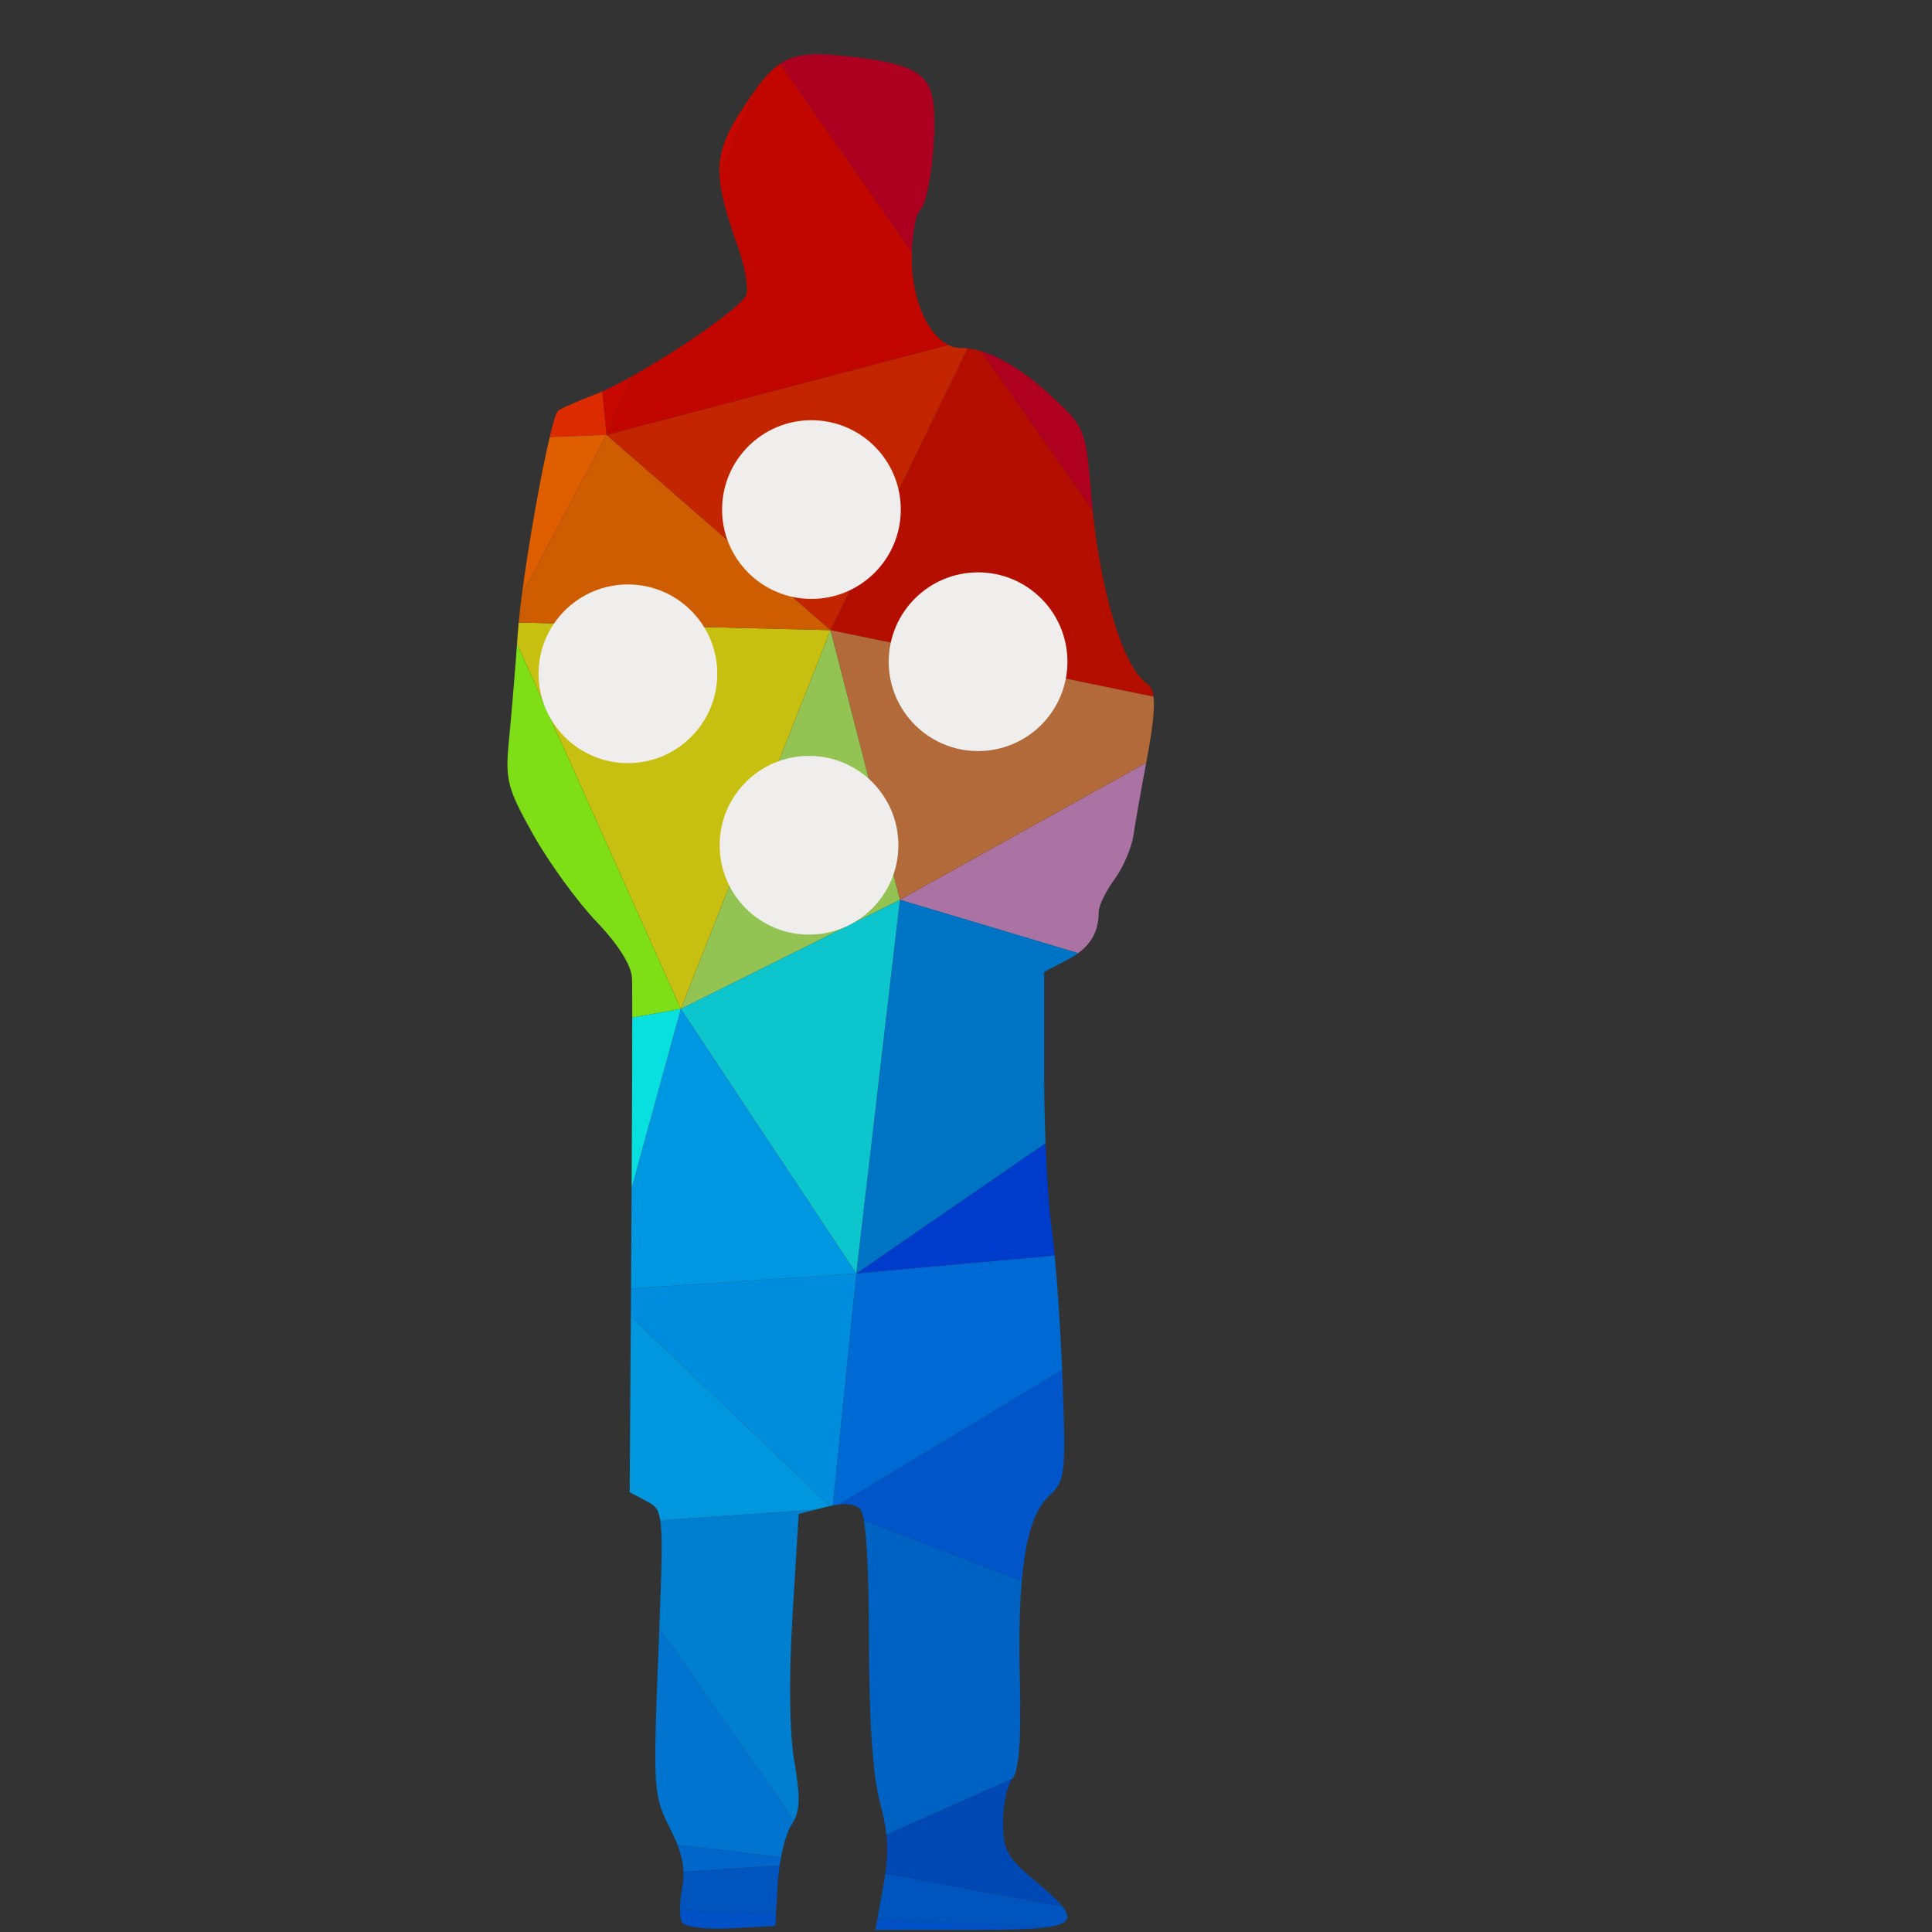 <!--?xml version="1.0" encoding="UTF-8" standalone="no"?-->
<!-- Created with Inkscape (http://www.inkscape.org/) -->

<svg xmlns:dc="http://purl.org/dc/elements/1.1/" xmlns:cc="http://creativecommons.org/ns#" xmlns:rdf="http://www.w3.org/1999/02/22-rdf-syntax-ns#" xmlns:svg="http://www.w3.org/2000/svg" xmlns="http://www.w3.org/2000/svg" xmlns:sodipodi="http://sodipodi.sourceforge.net/DTD/sodipodi-0.dtd" xmlns:inkscape="http://www.inkscape.org/namespaces/inkscape" version="1.1" id="svg66687" xml:space="preserve" width="800" height="800" viewBox="0 0 800 800" sodipodi:docname="man-outline-color-pdv.svg" inkscape:version="0.92.4 (5da689c313, 2019-01-14)"><rect x="0" y="0" width="800" height="800" fill="#333333" stroke="none"/><defs id="defs66691"><clipPath clipPathUnits="userSpaceOnUse" id="clipPath66703"><path d="M 0,600 H 600 V 0 H 0 Z" id="path66701" inkscape:connector-curvature="0"></path></clipPath></defs><sodipodi:namedview pagecolor="#ffffff" bordercolor="#666666" borderopacity="1" objecttolerance="10" gridtolerance="10" guidetolerance="10" inkscape:pageopacity="0" inkscape:pageshadow="2" inkscape:window-width="1920" inkscape:window-height="1018" id="namedview66689" showgrid="false" inkscape:zoom="1.0013867" inkscape:cx="400" inkscape:cy="400" inkscape:window-x="-8" inkscape:window-y="-8" inkscape:window-maximized="1" inkscape:current-layer="g66695"></sodipodi:namedview><g id="g66695" inkscape:groupmode="layer" inkscape:label="man-outline-color-pdv" transform="matrix(1.333,0,0,-1.333,0,800)"><g id="g66697"><g id="g66699" clip-path="url(#clipPath66703)"><path d="m 274.358,14.096 -1.83,-10.098 52.583,-2.531 c 6.676,0.9 7.931,2.758 4.952,6.475 l -55.061,10.161 c -0.175,-1.272 -0.389,-2.601 -0.644,-4.007" style="fill:#0054bd;fill-opacity:1;fill-rule:nonzero;stroke:none" id="path66705" inkscape:connector-curvature="0"></path><path d="m 211.893,13.612 c -0.436,-2.308 -0.645,-4.698 -0.634,-6.663 l 29.792,-1.434 0.534,9.357 c 0.109,1.914 0.325,3.903 0.619,5.845 l -29.906,-2.032 c 0.056,-1.67 -0.08,-3.334 -0.405,-5.073" style="fill:#0054bd;fill-opacity:1;fill-rule:nonzero;stroke:none" id="path66707" inkscape:connector-curvature="0"></path><path d="m 211.895,2.937 c 0.855,-1.406 7.639,-2.177 15.246,-1.79 l 13.702,0.724 0.208,3.644 -29.792,1.434 c 0.011,-1.869 0.223,-3.353 0.636,-4.012" style="fill:#0051c6;fill-opacity:1;fill-rule:nonzero;stroke:none" id="path66709" inkscape:connector-curvature="0"></path><path d="m 271.924,0.66 h 29.843 c 10.901,0 18.529,0.155 23.344,0.807 l -52.583,2.531 z" style="fill:#0051c6;fill-opacity:1;fill-rule:nonzero;stroke:none" id="path66711" inkscape:connector-curvature="0"></path><path d="m 338.987,446.258 c -1.677,20.171 -2.023,21.08 -11.212,29.762 -8.365,7.907 -16.22,13.008 -23.037,15.02 l 34.688,-49.479 c -0.16,1.552 -0.307,3.118 -0.439,4.697" style="fill:#af001f;fill-opacity:1;fill-rule:nonzero;stroke:none" id="path66713" inkscape:connector-curvature="0"></path><path d="m 358.308,383.742 c -0.268,2.05 -0.919,3.281 -1.95,3.976 -7.212,4.859 -14.178,27.271 -16.932,53.843 l -34.688,49.479 c -1.447,0.427 -2.848,0.714 -4.198,0.859 l -42.561,-87.502 z" style="fill:#b40e00;fill-opacity:1;fill-rule:nonzero;stroke:none" id="path66715" inkscape:connector-curvature="0"></path><path d="m 334.926,304.071 c 4.377,3.226 6.365,7.275 6.365,12.751 0,1.959 2.2,6.51 4.888,10.139 2.687,3.632 5.361,9.852 5.936,13.821 0.579,3.968 2.294,13.75 3.811,21.74 0.043,0.231 0.085,0.453 0.128,0.68 l -76.52,-42.56 z" style="fill:#ab73a3;fill-opacity:1;fill-rule:nonzero;stroke:none" id="path66717" inkscape:connector-curvature="0"></path><path d="m 327.633,210.104 c -0.335,3.566 -0.671,6.607 -0.989,8.858 -0.76,5.355 -1.434,15.264 -1.854,26.083 l -58.805,-40.492 z" style="fill:#003ccc;fill-opacity:1;fill-rule:nonzero;stroke:none" id="path66719" inkscape:connector-curvature="0"></path><path d="m 267.194,131.391 c 0.431,-0.431 0.816,-1.635 1.151,-3.572 l 49.049,-18.882 c 1.203,13.872 3.908,22.204 8.328,26.351 5.249,4.936 5.415,6.363 4.341,36.306 -0.039,1.009 -0.078,2.034 -0.12,3.069 l -69.311,-41.86 c 3.103,0.339 5.288,-0.129 6.562,-1.412" style="fill:#0056c8;fill-opacity:1;fill-rule:nonzero;stroke:none" id="path66721" inkscape:connector-curvature="0"></path><path d="m 265.985,204.553 -7.296,-72.043 c 0.684,0.129 1.332,0.227 1.943,0.293 l 69.311,41.86 c -0.494,12.1 -1.395,25.721 -2.31,35.441 z" style="fill:#006ad4;fill-opacity:1;fill-rule:nonzero;stroke:none" id="path66723" inkscape:connector-curvature="0"></path><path d="m 265.985,204.553 58.805,40.492 c -0.277,7.177 -0.442,14.752 -0.442,21.671 v 31.541 l 6.967,3.605 c 1.349,0.693 2.549,1.428 3.611,2.209 l -55.392,16.571 z" style="fill:#0074c4;fill-opacity:1;fill-rule:nonzero;stroke:none" id="path66725" inkscape:connector-curvature="0"></path><path d="M 275.002,18.103 330.063,7.942 c -1.627,2.031 -4.509,4.61 -8.463,7.896 -8.778,7.287 -10.014,9.56 -10.014,18.321 0,5.494 1.324,11.593 2.945,13.53 l -39.198,-17.39 c 0.413,-3.919 0.291,-7.696 -0.331,-12.196" style="fill:#0048b4;fill-opacity:1;fill-rule:nonzero;stroke:none" id="path66727" inkscape:connector-curvature="0"></path><path d="m 269.929,90.705 c 0.023,-25.03 1.203,-42.311 3.451,-50.589 0.986,-3.631 1.631,-6.767 1.953,-9.817 l 39.198,17.39 0.002,10e-4 c 2.007,2.422 2.731,11.836 2.278,29.702 -0.324,12.741 -0.146,23.156 0.583,31.545 l -49.049,18.882 c 1.015,-5.887 1.564,-18.575 1.584,-37.114" style="fill:#0063c3;fill-opacity:1;fill-rule:nonzero;stroke:none" id="path66729" inkscape:connector-curvature="0"></path><path d="m 279.534,320.642 76.52,42.56 c 1.991,10.588 2.733,16.879 2.254,20.54 l -100.329,20.655 z" style="fill:#b26a3a;fill-opacity:1;fill-rule:nonzero;stroke:none" id="path66731" inkscape:connector-curvature="0"></path><path d="m 285.761,534.752 c 3.289,3.288 5.821,27.515 3.739,35.796 -1.832,7.304 -7.611,10.03 -25.477,12.019 -10.828,1.206 -16.688,1.088 -21.694,-2.25 l 40.909,-58.526 c 0.177,6.062 1.242,11.683 2.523,12.961" style="fill:#ad0020;fill-opacity:1;fill-rule:nonzero;stroke:none" id="path66733" inkscape:connector-curvature="0"></path><path d="m 212.298,18.685 29.906,2.032 c 0.128,0.851 0.271,1.692 0.426,2.516 l -32.199,3.882 c 1.18,-3.057 1.777,-5.755 1.867,-8.43" style="fill:#0066c9;fill-opacity:1;fill-rule:nonzero;stroke:none" id="path66735" inkscape:connector-curvature="0"></path><path d="m 211.481,286.769 54.504,-82.216 13.549,116.089 z" style="fill:#0dc5cd;fill-opacity:1;fill-rule:nonzero;stroke:none" id="path66737" inkscape:connector-curvature="0"></path><path d="m 257.979,404.397 42.561,87.502 c -0.685,0.074 -1.356,0.115 -2.014,0.115 -1.355,0 -2.672,0.338 -3.932,0.965 l -106.206,-27.92 z" style="fill:#c32500;fill-opacity:1;fill-rule:nonzero;stroke:none" id="path66739" inkscape:connector-curvature="0"></path><path d="m 294.594,492.979 c -6.489,3.233 -11.373,14.22 -11.383,26.992 -0.001,0.609 0.008,1.216 0.027,1.82 l -40.909,58.526 c -2.508,-1.671 -4.803,-4.151 -7.4,-7.681 l -11.437,-26.438 c 0.192,-5.794 2.156,-12.662 5.79,-22.905 2.161,-6.095 3.293,-12.739 2.513,-14.771 -1.421,-3.706 -20.754,-17.058 -35.551,-25.302 l -7.856,-18.161 z" style="fill:#c10600;fill-opacity:1;fill-rule:nonzero;stroke:none" id="path66741" inkscape:connector-curvature="0"></path><path d="m 204.515,86.804 c -1.679,-42.452 -1.545,-44.485 3.586,-54.555 0.942,-1.844 1.713,-3.537 2.33,-5.134 l 32.199,-3.882 c 0.819,4.325 1.985,8.122 3.156,9.91 0.339,0.517 0.638,1.029 0.901,1.551 l -41.87,59.815 c -0.093,-2.405 -0.193,-4.973 -0.302,-7.705" style="fill:#0074ce;fill-opacity:1;fill-rule:nonzero;stroke:none" id="path66743" inkscape:connector-curvature="0"></path><path d="m 204.817,94.509 41.87,-59.815 c 1.888,3.75 1.824,7.993 0.077,18.128 -1.536,8.955 -1.754,26.239 -0.568,45.723 l 1.908,31.321 5.247,1.346 -48.244,-3.32 c 0.721,-4.653 0.471,-13.758 -0.29,-33.383" style="fill:#007fd1;fill-opacity:1;fill-rule:nonzero;stroke:none" id="path66745" inkscape:connector-curvature="0"></path><path d="m 257.979,404.397 -46.498,-117.628 68.053,33.873 z" style="fill:#93c353;fill-opacity:1;fill-rule:nonzero;stroke:none" id="path66747" inkscape:connector-curvature="0"></path><path d="m 196.244,483.22 c -3.386,-1.887 -6.53,-3.503 -9.171,-4.678 l 1.315,-13.483 z" style="fill:#c60800;fill-opacity:1;fill-rule:nonzero;stroke:none" id="path66749" inkscape:connector-curvature="0"></path><path d="m 231.376,567.493 c -5.57,-8.439 -8.126,-14.02 -7.884,-21.295 l 11.437,26.438 c -1.115,-1.515 -2.285,-3.222 -3.553,-5.143" style="fill:#c60800;fill-opacity:1;fill-rule:nonzero;stroke:none" id="path66751" inkscape:connector-curvature="0"></path><path d="m 257.979,404.397 -96.857,2.377 c -0.105,-1.107 -0.192,-2.147 -0.26,-3.105 -0.079,-1.131 -0.164,-2.313 -0.253,-3.527 l 50.872,-113.373 z" style="fill:#c8c010;fill-opacity:1;fill-rule:nonzero;stroke:none" id="path66753" inkscape:connector-curvature="0"></path><path d="m 195.599,136.616 5.328,-2.831 c 2.271,-1.216 3.572,-1.97 4.18,-5.893 l 48.244,3.32 2.951,0.758 c 0.518,0.134 1.016,0.251 1.501,0.358 l -61.847,58.901 z" style="fill:#0097de;fill-opacity:1;fill-rule:nonzero;stroke:none" id="path66755" inkscape:connector-curvature="0"></path><path d="m 196.013,199.888 -0.057,-8.659 61.847,-58.901 c 0.302,0.065 0.598,0.125 0.886,0.182 l 7.296,72.043 z" style="fill:#008dde;fill-opacity:1;fill-rule:nonzero;stroke:none" id="path66757" inkscape:connector-curvature="0"></path><path d="m 211.481,286.769 -15.273,-55.611 c -0.032,-5.803 -0.068,-11.793 -0.108,-17.886 l -0.087,-13.384 69.972,4.665 z" style="fill:#0097e2;fill-opacity:1;fill-rule:nonzero;stroke:none" id="path66759" inkscape:connector-curvature="0"></path><path d="m 188.388,465.059 -26.277,-49.661 c -0.41,-3.157 -0.747,-6.072 -0.989,-8.624 l 96.857,-2.377 z" style="fill:#ce5c00;fill-opacity:1;fill-rule:nonzero;stroke:none" id="path66761" inkscape:connector-curvature="0"></path><path d="m 196.398,284.069 c 0,-11.839 -0.067,-31.04 -0.19,-52.911 l 15.273,55.611 z" style="fill:#08e0e0;fill-opacity:1;fill-rule:nonzero;stroke:none" id="path66763" inkscape:connector-curvature="0"></path><path d="m 160.609,400.142 c -0.747,-10.212 -1.798,-22.841 -2.475,-29.612 -1.257,-12.623 -0.633,-15.097 7.441,-29.53 4.846,-8.665 13.689,-20.841 19.652,-27.085 6.81,-7.092 10.937,-13.675 11.105,-17.644 0.046,-1.09 0.067,-5.449 0.066,-12.202 l 15.083,2.7 z" style="fill:#7fdf17;fill-opacity:1;fill-rule:nonzero;stroke:none" id="path66765" inkscape:connector-curvature="0"></path><path d="m 187.073,478.542 c -0.853,-0.379 -1.656,-0.715 -2.394,-0.995 -5.598,-2.127 -10.705,-4.399 -11.355,-5.047 -0.58,-0.58 -1.493,-3.607 -2.569,-8.14 l 17.633,0.699 z" style="fill:#dc2b00;fill-opacity:1;fill-rule:nonzero;stroke:none" id="path66767" inkscape:connector-curvature="0"></path><path d="m 170.755,464.36 c -2.762,-11.649 -6.602,-33.255 -8.644,-48.962 l 26.277,49.661 z" style="fill:#df5e00;fill-opacity:1;fill-rule:nonzero;stroke:none" id="path66769" inkscape:connector-curvature="0"></path></g></g></g><desc>Created with Snap</desc><circle cx="336" cy="211" r="37" class="seat" style="" fill="#f0eeec"></circle><circle cx="335" cy="350" r="37" class="seat" style="" fill="#f0eeec"></circle><circle cx="260" cy="279" r="37" class="seat" style="" fill="#f0eeec"></circle><circle cx="405" cy="274" r="37" class="seat" style="" fill="#f0eeec"></circle></svg>